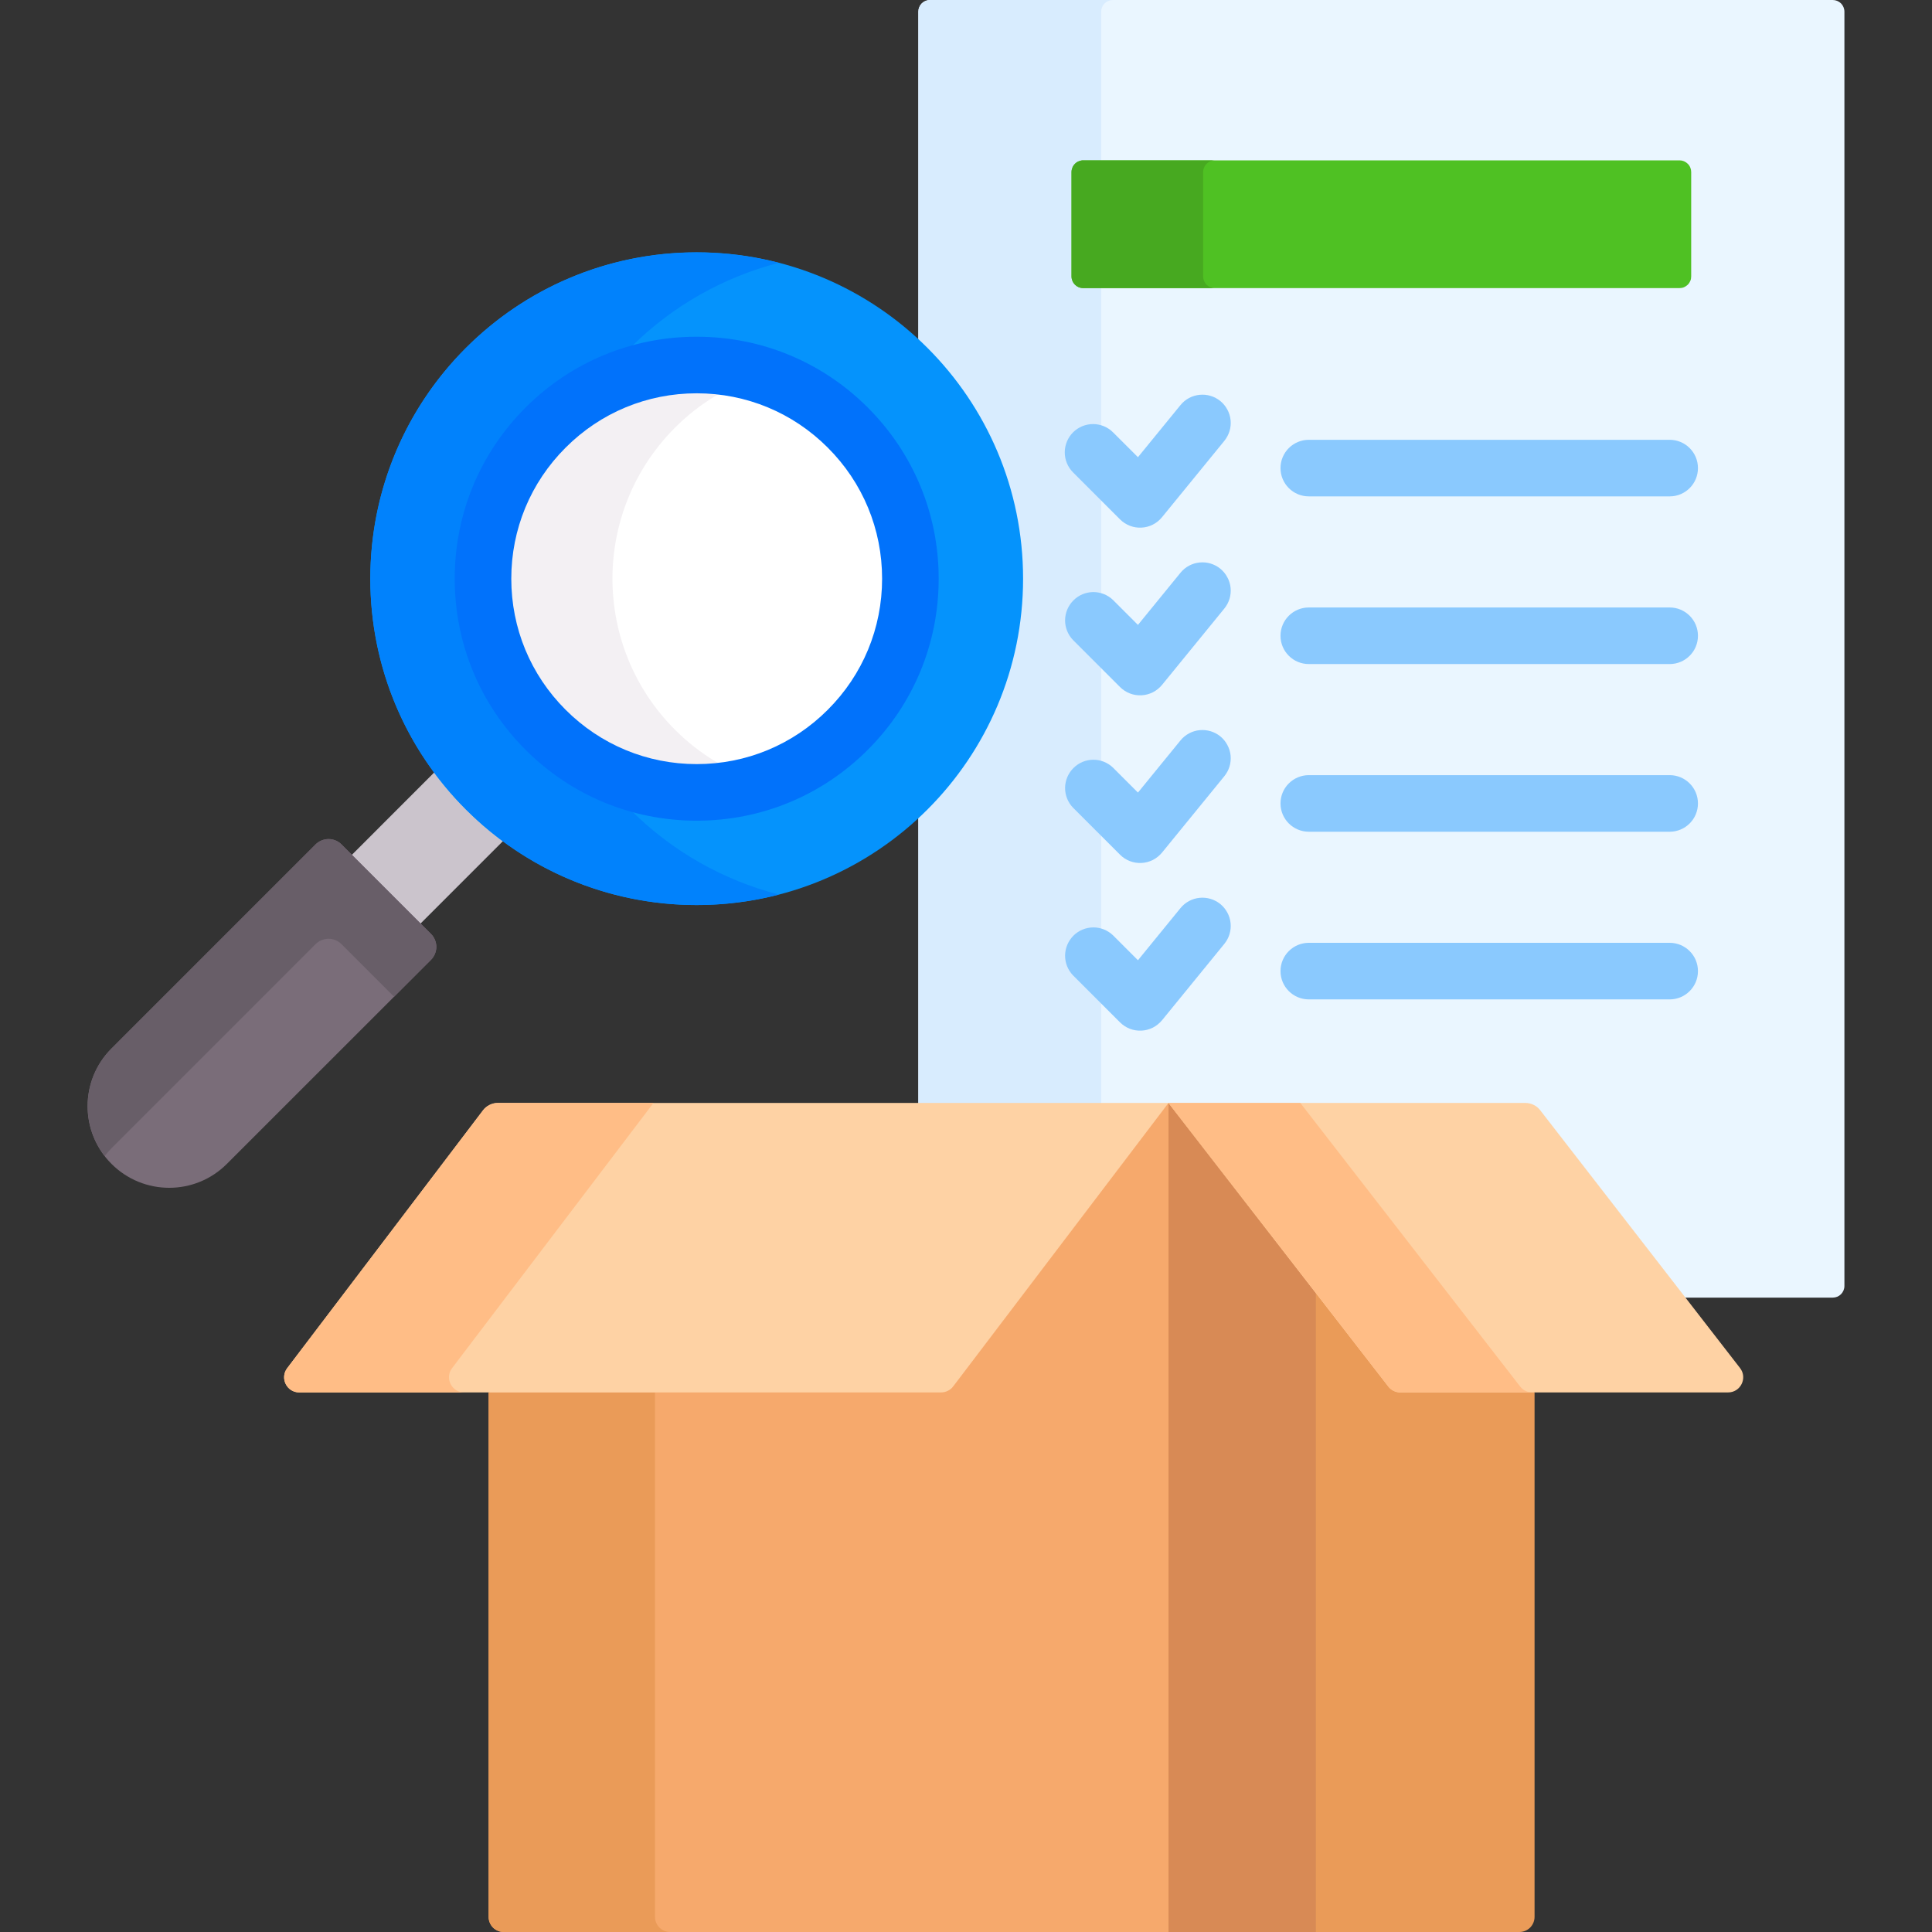 <svg width="42" height="42" viewBox="0 0 42 42" fill="none" xmlns="http://www.w3.org/2000/svg">
<rect x="0" y="0" width="42" height="42" fill="#333333" stroke="none"/>
<g clip-path="url(#clip0_175_7)">
<path d="M39.842 0H20.217C20.15 0 20.086 0.027 20.038 0.074C19.991 0.122 19.964 0.186 19.964 0.254V7.488C20.011 7.532 20.058 7.576 20.105 7.622C22.839 10.356 22.839 14.805 20.105 17.539C20.058 17.585 20.011 17.629 19.964 17.673V24.059H33.119C33.181 24.059 33.243 24.073 33.299 24.101C33.355 24.128 33.405 24.168 33.443 24.218L36.537 28.209H39.842C39.91 28.209 39.974 28.183 40.022 28.135C40.069 28.087 40.096 28.023 40.096 27.956V0.254C40.096 0.186 40.069 0.122 40.022 0.074C39.974 0.027 39.909 2.17282e-05 39.842 0Z" fill="#EAF6FF"/>
<path d="M30.441 30.188C30.403 30.187 30.366 30.179 30.332 30.162C30.298 30.146 30.269 30.122 30.246 30.092L25.67 24.189L25.402 23.977L25.32 24.355V41.647L25.402 42H33.031C33.119 42 33.202 41.965 33.264 41.904C33.325 41.842 33.36 41.758 33.36 41.671V30.27L33.256 30.188H30.441Z" fill="#EA9B58"/>
<path d="M20.217 0C20.15 0 20.086 0.027 20.038 0.074C19.991 0.122 19.964 0.186 19.964 0.254V7.488C20.011 7.532 20.058 7.576 20.105 7.622C22.839 10.356 22.839 14.805 20.105 17.539C20.058 17.585 20.011 17.629 19.964 17.673V24.059H23.939V0.254C23.939 0.186 23.965 0.122 24.013 0.074C24.061 0.027 24.125 0 24.192 0L20.217 0Z" fill="#D8ECFE"/>
<path d="M26.529 8.718C26.466 8.667 26.394 8.629 26.317 8.606C26.239 8.582 26.158 8.575 26.078 8.583C25.997 8.591 25.919 8.615 25.848 8.653C25.777 8.691 25.714 8.743 25.663 8.806L24.738 9.939L24.197 9.399C24.082 9.284 23.925 9.219 23.762 9.219C23.599 9.219 23.443 9.284 23.327 9.399C23.212 9.515 23.147 9.671 23.147 9.834C23.147 9.997 23.212 10.154 23.327 10.269L24.349 11.291C24.41 11.352 24.482 11.399 24.563 11.43C24.643 11.461 24.729 11.475 24.815 11.47C24.901 11.466 24.985 11.444 25.061 11.405C25.138 11.366 25.206 11.311 25.26 11.245L26.616 9.584C26.667 9.521 26.705 9.449 26.729 9.372C26.752 9.295 26.76 9.213 26.752 9.133C26.744 9.053 26.72 8.975 26.681 8.903C26.643 8.832 26.591 8.769 26.529 8.718ZM28.453 10.791H36.297C36.637 10.791 36.912 10.516 36.912 10.176C36.912 9.836 36.637 9.561 36.297 9.561H28.453C28.113 9.561 27.837 9.836 27.837 10.176C27.837 10.516 28.113 10.791 28.453 10.791ZM26.529 12.363C26.466 12.312 26.394 12.274 26.317 12.251C26.239 12.227 26.158 12.22 26.078 12.228C25.997 12.236 25.919 12.26 25.848 12.298C25.777 12.336 25.714 12.388 25.663 12.451L24.738 13.585L24.197 13.044C24.081 12.932 23.926 12.87 23.765 12.871C23.603 12.873 23.449 12.937 23.335 13.052C23.221 13.166 23.156 13.32 23.154 13.481C23.153 13.643 23.215 13.798 23.327 13.914L24.349 14.936C24.41 14.997 24.483 15.044 24.563 15.075C24.643 15.106 24.729 15.119 24.815 15.115C24.901 15.111 24.985 15.088 25.062 15.05C25.138 15.011 25.206 14.956 25.261 14.89L26.616 13.229C26.667 13.166 26.706 13.094 26.729 13.017C26.752 12.94 26.76 12.858 26.752 12.778C26.744 12.698 26.72 12.62 26.681 12.549C26.643 12.477 26.591 12.415 26.529 12.363ZM36.297 13.206H28.453C28.113 13.206 27.837 13.481 27.837 13.821C27.837 14.161 28.113 14.436 28.453 14.436H36.297C36.637 14.436 36.912 14.161 36.912 13.821C36.912 13.481 36.637 13.206 36.297 13.206ZM26.529 16.008C26.466 15.957 26.394 15.919 26.317 15.896C26.239 15.873 26.158 15.865 26.078 15.873C25.997 15.881 25.919 15.905 25.848 15.943C25.777 15.982 25.714 16.033 25.663 16.096L24.738 17.23L24.197 16.689C24.081 16.577 23.926 16.515 23.765 16.516C23.603 16.518 23.449 16.582 23.335 16.697C23.221 16.811 23.156 16.965 23.154 17.126C23.153 17.288 23.215 17.443 23.327 17.559L24.349 18.581C24.41 18.642 24.483 18.689 24.563 18.72C24.643 18.751 24.729 18.764 24.815 18.76C24.901 18.756 24.985 18.733 25.062 18.695C25.138 18.656 25.206 18.601 25.261 18.535L26.616 16.874C26.667 16.811 26.706 16.739 26.729 16.662C26.752 16.584 26.76 16.503 26.752 16.423C26.744 16.343 26.72 16.265 26.681 16.194C26.643 16.122 26.591 16.059 26.529 16.008ZM36.297 16.851H28.453C28.113 16.851 27.837 17.126 27.837 17.466C27.837 17.806 28.113 18.081 28.453 18.081H36.297C36.637 18.081 36.912 17.806 36.912 17.466C36.912 17.126 36.637 16.851 36.297 16.851ZM26.529 19.653C26.402 19.55 26.24 19.502 26.078 19.518C25.915 19.534 25.766 19.615 25.663 19.741L24.738 20.875L24.197 20.334C24.081 20.222 23.926 20.16 23.765 20.161C23.603 20.163 23.449 20.227 23.335 20.341C23.221 20.456 23.156 20.61 23.154 20.771C23.153 20.933 23.215 21.088 23.327 21.204L24.349 22.226C24.41 22.287 24.483 22.334 24.563 22.365C24.643 22.396 24.729 22.409 24.815 22.405C24.901 22.401 24.985 22.378 25.062 22.34C25.138 22.301 25.206 22.246 25.261 22.18L26.616 20.519C26.667 20.456 26.706 20.384 26.729 20.307C26.752 20.23 26.76 20.148 26.752 20.068C26.744 19.988 26.72 19.91 26.681 19.838C26.643 19.767 26.591 19.704 26.529 19.653ZM36.297 20.496H28.453C28.113 20.496 27.837 20.771 27.837 21.111C27.837 21.451 28.113 21.726 28.453 21.726H36.297C36.637 21.726 36.912 21.451 36.912 21.111C36.912 20.771 36.637 20.496 36.297 20.496Z" fill="#8AC9FE"/>
<path d="M36.512 6.263H23.548C23.515 6.263 23.482 6.256 23.451 6.244C23.42 6.231 23.392 6.212 23.369 6.189C23.345 6.165 23.326 6.137 23.314 6.107C23.301 6.076 23.294 6.043 23.294 6.009V3.74C23.294 3.707 23.301 3.674 23.314 3.643C23.326 3.612 23.345 3.584 23.369 3.561C23.392 3.537 23.42 3.518 23.451 3.506C23.482 3.493 23.515 3.486 23.548 3.486H36.512C36.579 3.486 36.643 3.513 36.691 3.561C36.739 3.608 36.765 3.673 36.765 3.74V6.01C36.765 6.043 36.759 6.076 36.746 6.107C36.733 6.137 36.715 6.165 36.691 6.189C36.667 6.212 36.639 6.231 36.609 6.244C36.578 6.257 36.545 6.263 36.512 6.263Z" fill="#4FC123"/>
<path d="M26.155 6.01V3.74C26.155 3.673 26.182 3.608 26.229 3.561C26.277 3.513 26.341 3.486 26.409 3.486H23.548C23.515 3.486 23.482 3.493 23.451 3.506C23.42 3.518 23.392 3.537 23.369 3.561C23.345 3.584 23.326 3.612 23.314 3.643C23.301 3.674 23.294 3.707 23.294 3.74V6.01C23.294 6.043 23.301 6.076 23.314 6.107C23.326 6.137 23.345 6.165 23.369 6.189C23.392 6.212 23.42 6.231 23.451 6.244C23.482 6.257 23.515 6.263 23.548 6.263H26.409C26.341 6.263 26.277 6.236 26.229 6.189C26.182 6.141 26.155 6.077 26.155 6.01Z" fill="#47A920"/>
<path d="M25.402 23.977V42H28.606V28.11L25.402 23.977Z" fill="#D88A55"/>
<path d="M25.236 24.059L20.656 30.09C20.633 30.12 20.603 30.145 20.569 30.162C20.535 30.179 20.498 30.188 20.46 30.188H10.815L10.622 30.27V41.671C10.622 41.758 10.657 41.842 10.718 41.904C10.78 41.965 10.864 42 10.951 42H25.402V23.977L25.236 24.059Z" fill="#F6A96C"/>
<path d="M14.239 41.671V30.27H10.622V41.671C10.622 41.758 10.657 41.842 10.718 41.904C10.78 41.965 10.864 42 10.951 42H14.568C14.525 42 14.482 41.992 14.442 41.975C14.402 41.959 14.366 41.934 14.336 41.904C14.305 41.873 14.281 41.837 14.264 41.797C14.248 41.757 14.239 41.715 14.239 41.671Z" fill="#EA9B58"/>
<path d="M25.402 23.977L30.181 30.142C30.212 30.182 30.251 30.214 30.296 30.236C30.341 30.258 30.39 30.27 30.441 30.27H37.567C37.84 30.27 37.994 29.956 37.827 29.74L33.483 24.136C33.445 24.086 33.396 24.046 33.34 24.019C33.283 23.991 33.222 23.977 33.159 23.977H25.402Z" fill="#FED2A4"/>
<path d="M33.047 30.142L28.268 23.977H25.402L30.181 30.142C30.212 30.182 30.251 30.214 30.296 30.236C30.341 30.258 30.39 30.27 30.441 30.27H33.307C33.256 30.27 33.207 30.258 33.162 30.236C33.117 30.214 33.078 30.182 33.047 30.142Z" fill="#FFBD86"/>
<path d="M20.46 30.27H6.505C6.234 30.27 6.079 29.959 6.244 29.742L10.499 24.139C10.537 24.088 10.587 24.048 10.643 24.02C10.7 23.991 10.762 23.977 10.826 23.977H25.402L20.721 30.14C20.691 30.18 20.651 30.213 20.606 30.235C20.56 30.258 20.51 30.27 20.46 30.27Z" fill="#FED2A4"/>
<path d="M9.828 29.742L14.206 23.977H10.825C10.762 23.977 10.7 23.991 10.643 24.02C10.586 24.048 10.537 24.088 10.499 24.139L6.244 29.742C6.079 29.959 6.234 30.27 6.505 30.27H10.09C9.818 30.27 9.664 29.959 9.828 29.742Z" fill="#FFBD86"/>
<path d="M10.187 17.539C9.937 17.289 9.706 17.021 9.496 16.736L7.592 18.641L9.085 20.134L10.989 18.23C10.705 18.02 10.436 17.789 10.187 17.539Z" fill="#CBC4CC"/>
<path d="M2.424 25.302C3.117 25.995 4.24 25.995 4.932 25.302L9.369 20.866C9.406 20.829 9.435 20.785 9.455 20.736C9.475 20.688 9.486 20.636 9.486 20.584C9.486 20.531 9.475 20.48 9.455 20.431C9.435 20.383 9.406 20.339 9.369 20.302L7.424 18.357C7.387 18.32 7.343 18.291 7.295 18.271C7.247 18.251 7.195 18.241 7.142 18.241C7.09 18.241 7.038 18.251 6.99 18.271C6.941 18.291 6.897 18.32 6.86 18.357L2.424 22.794C1.731 23.486 1.731 24.609 2.424 25.302Z" fill="#7A6D79"/>
<path d="M2.424 24.962L6.86 20.525C6.897 20.488 6.941 20.459 6.99 20.439C7.038 20.419 7.09 20.408 7.142 20.408C7.195 20.408 7.246 20.419 7.295 20.439C7.343 20.459 7.387 20.488 7.424 20.525L8.567 21.668L9.369 20.866C9.443 20.791 9.485 20.689 9.485 20.584C9.485 20.478 9.443 20.376 9.369 20.302L7.424 18.357C7.387 18.32 7.343 18.291 7.295 18.271C7.246 18.251 7.195 18.24 7.142 18.24C7.09 18.24 7.038 18.251 6.99 18.271C6.941 18.291 6.897 18.32 6.86 18.357L2.424 22.793C1.785 23.432 1.737 24.436 2.276 25.132C2.322 25.072 2.371 25.015 2.424 24.962Z" fill="#685E68"/>
<path d="M15.146 19.675C19.064 19.675 22.241 16.499 22.241 12.58C22.241 8.662 19.064 5.485 15.146 5.485C11.227 5.485 8.05 8.662 8.05 12.58C8.05 16.499 11.227 19.675 15.146 19.675Z" fill="#0593FC"/>
<path d="M12.903 16.649C12.521 16.438 12.17 16.174 11.861 15.865C10.046 14.051 10.046 11.11 11.861 9.296C12.17 8.987 12.521 8.723 12.903 8.512C13.14 8.173 13.406 7.856 13.698 7.564C14.625 6.636 15.746 6.021 16.93 5.714C14.577 5.105 11.972 5.72 10.129 7.564C7.358 10.334 7.358 14.827 10.129 17.597C11.972 19.441 14.577 20.056 16.93 19.447C15.746 19.14 14.625 18.525 13.698 17.597C13.406 17.305 13.14 16.988 12.903 16.649Z" fill="#0182FC"/>
<path d="M15.146 17.226C17.711 17.226 19.791 15.146 19.791 12.58C19.791 10.015 17.711 7.935 15.146 7.935C12.58 7.935 10.5 10.015 10.5 12.58C10.5 15.146 12.58 17.226 15.146 17.226Z" fill="white"/>
<path d="M14.675 15.865C12.861 14.051 12.861 11.11 14.675 9.296C15.2 8.77 15.844 8.378 16.553 8.154C14.952 7.646 13.13 8.026 11.861 9.296C10.046 11.11 10.046 14.051 11.861 15.865C13.13 17.135 14.952 17.515 16.553 17.007C15.844 16.783 15.2 16.391 14.675 15.865Z" fill="#F3F0F3"/>
<path d="M15.146 17.841C13.74 17.841 12.419 17.294 11.425 16.3C10.432 15.307 9.885 13.986 9.885 12.58C9.885 11.175 10.432 9.854 11.425 8.86C12.419 7.867 13.74 7.32 15.146 7.32C16.551 7.32 17.872 7.867 18.865 8.86C19.859 9.854 20.406 11.175 20.406 12.58C20.406 13.986 19.859 15.307 18.865 16.3C17.872 17.294 16.551 17.841 15.146 17.841ZM12.296 9.731C11.534 10.492 11.115 11.504 11.115 12.58C11.115 13.657 11.534 14.669 12.296 15.43C13.057 16.191 14.069 16.611 15.146 16.611C16.222 16.611 17.234 16.192 17.995 15.43C18.757 14.669 19.176 13.657 19.176 12.58C19.176 11.504 18.757 10.492 17.995 9.731C17.234 8.969 16.222 8.55 15.146 8.55C14.069 8.55 13.057 8.969 12.296 9.731Z" fill="#0172FB"/>
</g>
<defs>
<clipPath id="clip0_175_7">
<rect width="42" height="42" fill="white"/>
</clipPath>
</defs>
</svg>
